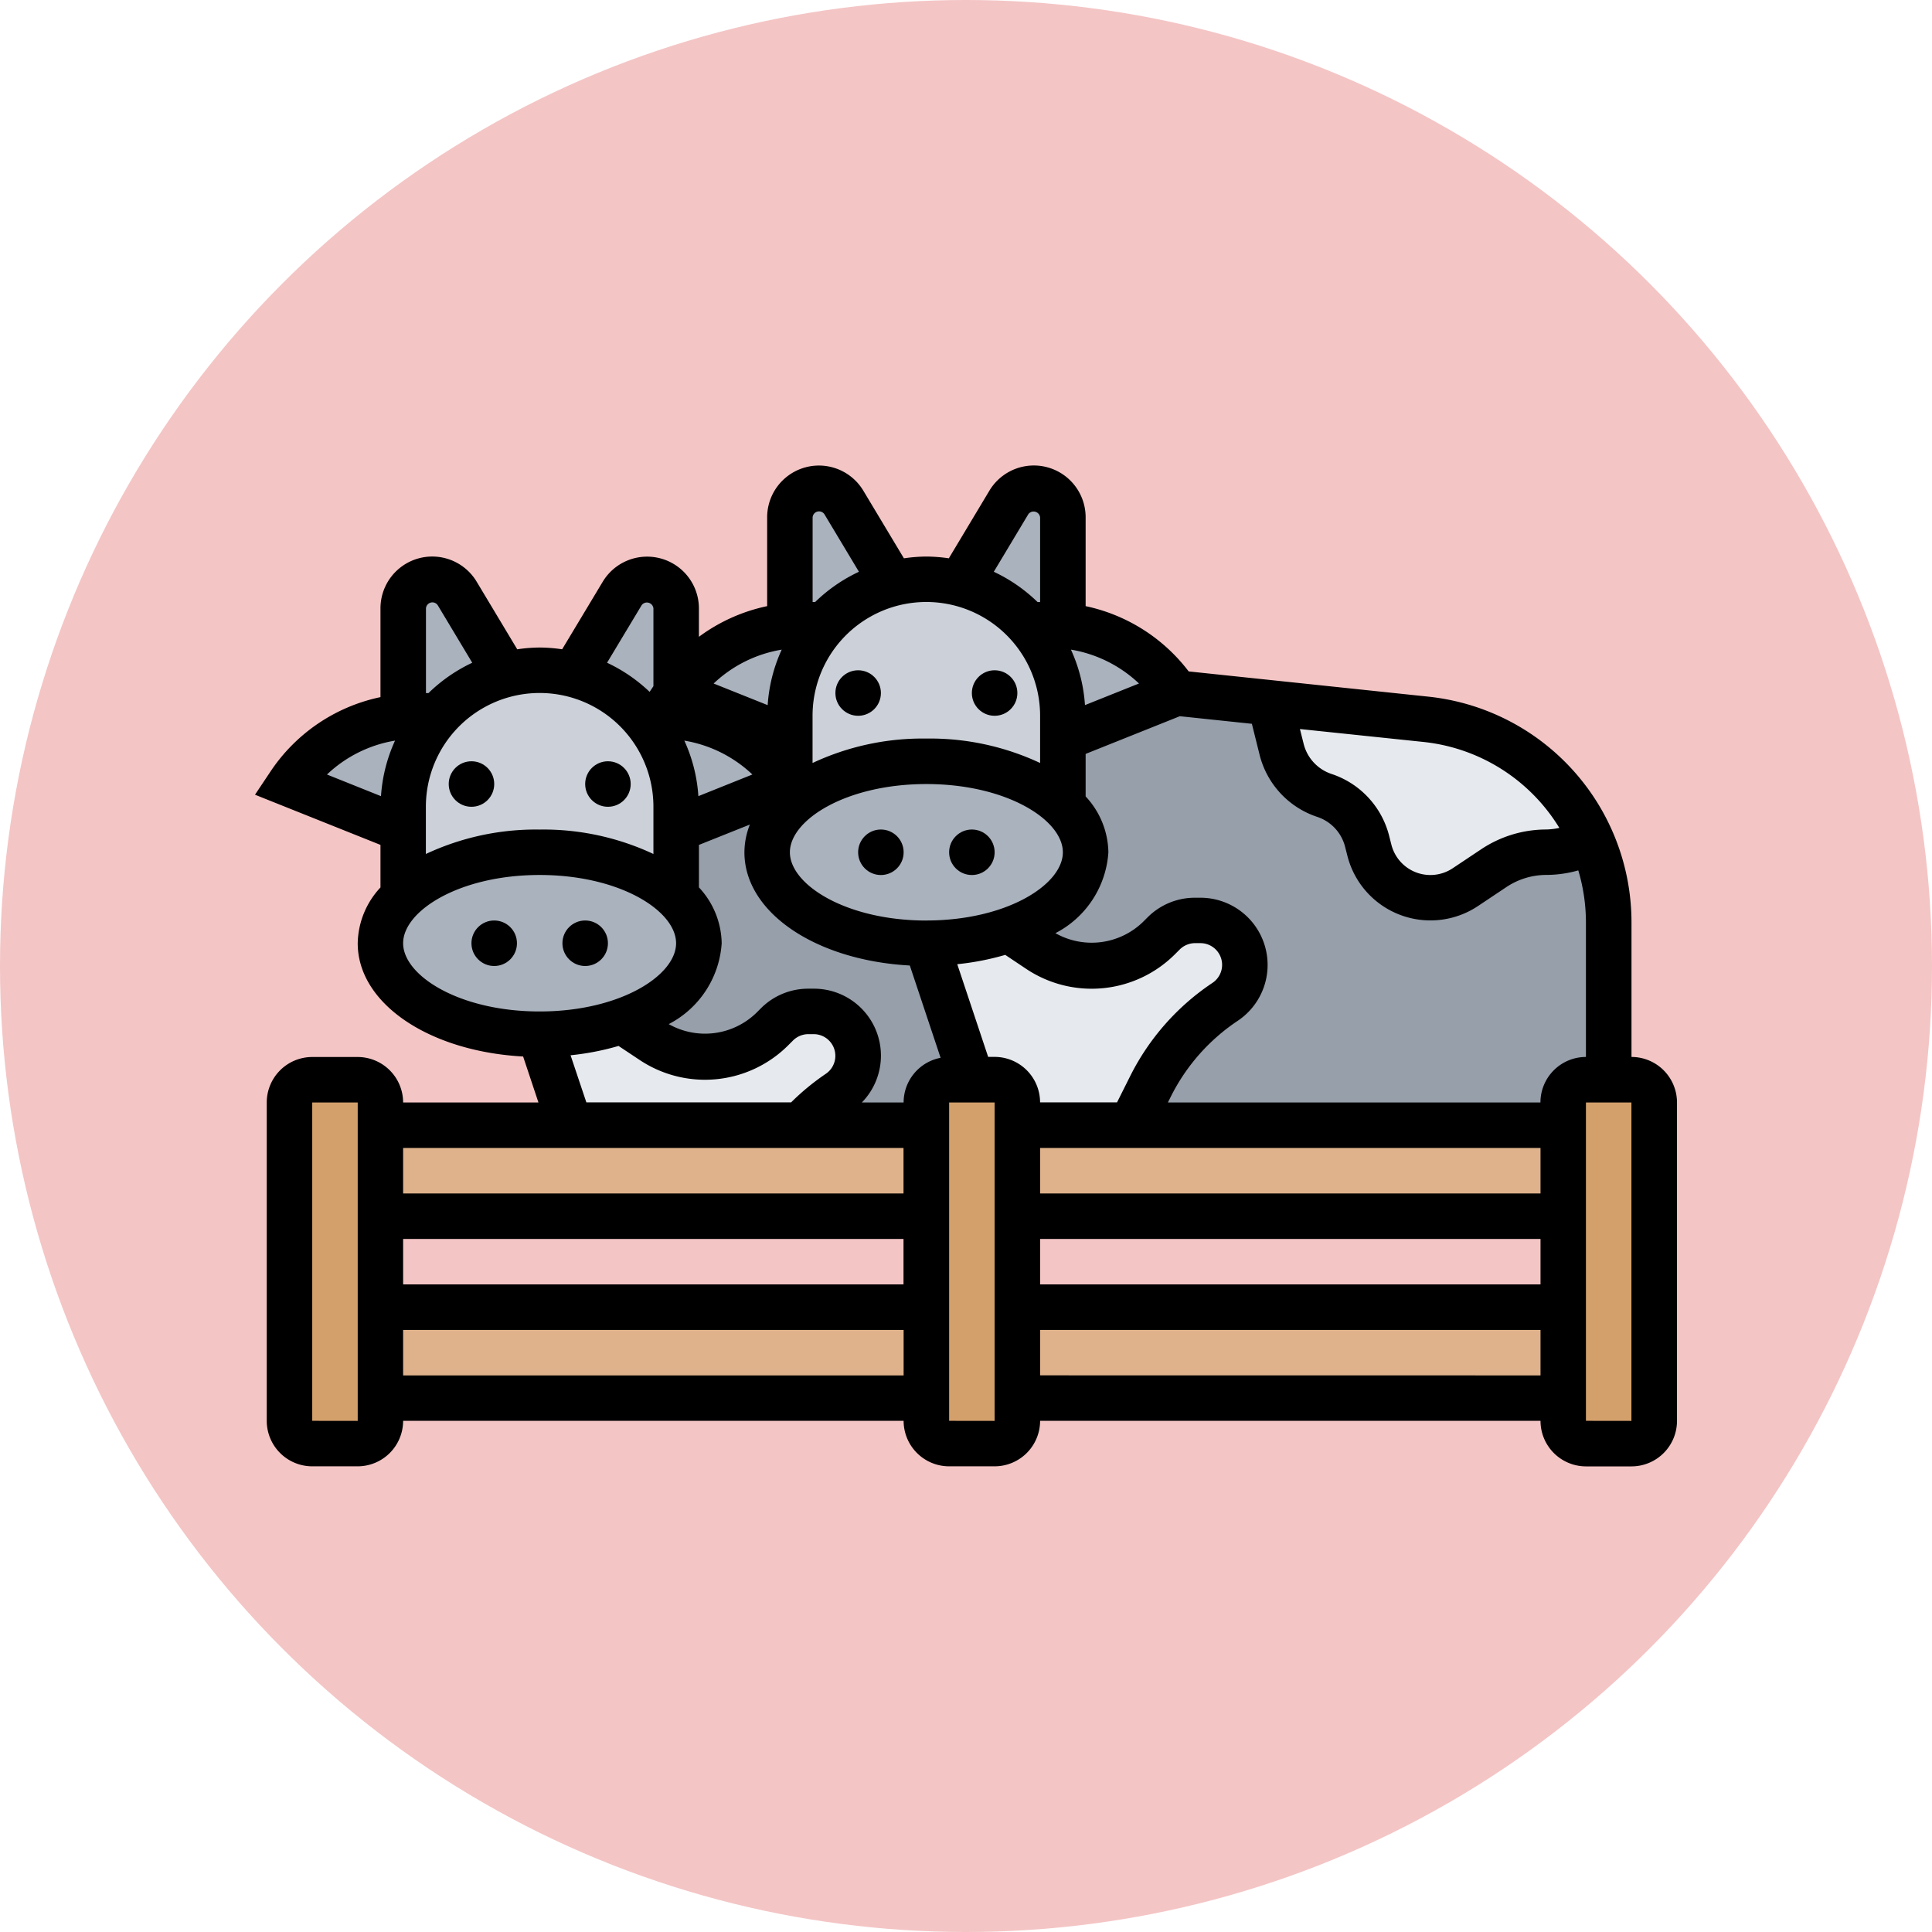 <svg xmlns="http://www.w3.org/2000/svg" width="90" height="90" viewBox="0 0 90 90">
  <g id="Grupo_1212053" data-name="Grupo 1212053" transform="translate(-201.051 -12929)">
    <g id="Grupo_1111411" data-name="Grupo 1111411" transform="translate(201.051 12929)">
      <circle id="Elipse_11588" data-name="Elipse 11588" cx="45" cy="45" r="45" fill="#f4c5c5"/>
    </g>
    <g id="cow_5863676" transform="translate(212.93 12950.688)">
      <g id="Grupo_1212051" data-name="Grupo 1212051" transform="translate(1.606 1.06)">
        <g id="Grupo_1212027" data-name="Grupo 1212027" transform="translate(4.238 38.145)">
          <path id="Trazado_1034656" data-name="Trazado 1034656" d="M5.516,37h25.43v4.238H5.516Z" transform="translate(-5.516 -37)" fill="#dfb28b"/>
        </g>
        <g id="Grupo_1212028" data-name="Grupo 1212028" transform="translate(33.907 38.145)">
          <path id="Trazado_1034657" data-name="Trazado 1034657" d="M33.516,37h25.43v4.238H33.516Z" transform="translate(-33.516 -37)" fill="#dfb28b"/>
        </g>
        <g id="Grupo_1212029" data-name="Grupo 1212029" transform="translate(33.907 29.669)">
          <path id="Trazado_1034658" data-name="Trazado 1034658" d="M58.946,29v4.238H33.516V29h25.43Z" transform="translate(-33.516 -29)" fill="#dfb28b"/>
        </g>
        <g id="Grupo_1212030" data-name="Grupo 1212030" transform="translate(4.238 29.669)">
          <path id="Trazado_1034659" data-name="Trazado 1034659" d="M30.946,29v4.238H5.516V29h25.43Z" transform="translate(-5.516 -29)" fill="#dfb28b"/>
        </g>
        <g id="Grupo_1212031" data-name="Grupo 1212031" transform="translate(59.337 27.549)">
          <path id="Trazado_1034660" data-name="Trazado 1034660" d="M61.754,28.06V42.894a1.063,1.063,0,0,1-1.06,1.06H58.576a1.063,1.063,0,0,1-1.06-1.06V28.06A1.063,1.063,0,0,1,58.576,27h2.119A1.063,1.063,0,0,1,61.754,28.06Z" transform="translate(-57.516 -27)" fill="#d3a06c"/>
        </g>
        <g id="Grupo_1212032" data-name="Grupo 1212032" transform="translate(29.669 27.549)">
          <path id="Trazado_1034661" data-name="Trazado 1034661" d="M33.754,41.834v1.06a1.063,1.063,0,0,1-1.06,1.06H30.576a1.063,1.063,0,0,1-1.06-1.06V28.06A1.063,1.063,0,0,1,30.576,27h2.119a1.063,1.063,0,0,1,1.06,1.06V41.834Z" transform="translate(-29.516 -27)" fill="#d3a06c"/>
        </g>
        <g id="Grupo_1212033" data-name="Grupo 1212033" transform="translate(0 27.549)">
          <path id="Trazado_1034662" data-name="Trazado 1034662" d="M5.754,41.834v1.06a1.063,1.063,0,0,1-1.06,1.06H2.576a1.063,1.063,0,0,1-1.06-1.06V28.06A1.063,1.063,0,0,1,2.576,27H4.695a1.063,1.063,0,0,1,1.06,1.06V41.834Z" transform="translate(-1.516 -27)" fill="#d3a06c"/>
        </g>
        <g id="Grupo_1212034" data-name="Grupo 1212034" transform="translate(33.515 9.536)">
          <path id="Trazado_1034663" data-name="Trazado 1034663" d="M60.293,16.9a9.513,9.513,0,0,1,.795,3.8v7.311h-1.06a1.063,1.063,0,0,0-1.06,1.06v1.06H38.836l.911-1.812a10.164,10.164,0,0,1,3.465-3.931A2.071,2.071,0,0,0,42.068,20.6h-.254a2.078,2.078,0,0,0-1.462.6l-.212.212a4.434,4.434,0,0,1-5.595.562l-1.4-.932c2.14-.742,3.571-2.087,3.571-3.624a3.028,3.028,0,0,0-1.06-2.183V12.119L40.955,10l4.355.456.54,2.162a3.06,3.06,0,0,0,1.992,2.151,3.06,3.06,0,0,1,1.992,2.151l.106.392a2.914,2.914,0,0,0,2.84,2.225,2.975,2.975,0,0,0,1.632-.487l1.324-.89a4.384,4.384,0,0,1,2.458-.742,4.447,4.447,0,0,0,2.087-.519Z" transform="translate(-33.146 -10)" fill="#969faa"/>
        </g>
        <g id="Grupo_1212035" data-name="Grupo 1212035" transform="translate(15.502 13.775)">
          <path id="Trazado_1034664" data-name="Trazado 1034664" d="M23.955,15a3.01,3.01,0,0,0-1.06,2.183c0,2.342,3.317,4.238,7.417,4.238l2.119,6.358h-1.06a1.063,1.063,0,0,0-1.06,1.06v1.06H24.432a10.539,10.539,0,0,1,1.78-1.5A2.071,2.071,0,0,0,25.068,24.6h-.254a2.078,2.078,0,0,0-1.462.6l-.212.212a4.434,4.434,0,0,1-5.595.562l-1.4-.932c2.14-.742,3.571-2.087,3.571-3.624a3.028,3.028,0,0,0-1.06-2.183V16.119L23.955,14Z" transform="translate(-16.146 -14)" fill="#969faa"/>
        </g>
        <g id="Grupo_1212036" data-name="Grupo 1212036" transform="translate(31.247)">
          <path id="Trazado_1034665" data-name="Trazado 1034665" d="M35.785,2.356V7.389a6.44,6.44,0,0,0-.646-.032h-.975c-.085-.085-.159-.17-.244-.254A6.268,6.268,0,0,0,31.006,5.44l2.268-3.783a1.352,1.352,0,0,1,2.511.7Z" transform="translate(-31.006 -1)" fill="#aab2bd"/>
        </g>
        <g id="Grupo_1212037" data-name="Grupo 1212037" transform="translate(34.405 6.358)">
          <path id="Trazado_1034666" data-name="Trazado 1034666" d="M35.607,7.032a7.151,7.151,0,0,1,5.3,3.147l-5.3,2.119v-1.06A6.327,6.327,0,0,0,33.986,7h.975A6.44,6.44,0,0,1,35.607,7.032Z" transform="translate(-33.986 -7)" fill="#aab2bd"/>
        </g>
        <g id="Grupo_1212038" data-name="Grupo 1212038" transform="translate(23.311 0)">
          <path id="Trazado_1034667" data-name="Trazado 1034667" d="M24.162,7.358a6.44,6.44,0,0,0-.646.032V2.356a1.352,1.352,0,0,1,2.511-.7L28.295,5.44a6.363,6.363,0,0,0-3.158,1.918Z" transform="translate(-23.516 -1)" fill="#aab2bd"/>
        </g>
        <g id="Grupo_1212039" data-name="Grupo 1212039" transform="translate(18.013 6.358)">
          <path id="Trazado_1034668" data-name="Trazado 1034668" d="M24.46,7h.975a6.327,6.327,0,0,0-1.621,4.238V12.3l-5.3-2.119a7.151,7.151,0,0,1,5.3-3.147A6.44,6.44,0,0,1,24.46,7Z" transform="translate(-18.516 -7)" fill="#aab2bd"/>
        </g>
        <g id="Grupo_1212040" data-name="Grupo 1212040" transform="translate(13.234 4.238)">
          <path id="Trazado_1034669" data-name="Trazado 1034669" d="M18.785,10.3v1.091a6.44,6.44,0,0,0-.646-.032h-.975c-.085-.085-.159-.17-.244-.254A21.169,21.169,0,0,0,14.006,9.44l2.268-3.783a1.352,1.352,0,0,1,2.511.7Z" transform="translate(-14.006 -5)" fill="#aab2bd"/>
        </g>
        <g id="Grupo_1212041" data-name="Grupo 1212041" transform="translate(5.298 4.238)">
          <path id="Trazado_1034670" data-name="Trazado 1034670" d="M11.295,9.44a6.363,6.363,0,0,0-3.158,1.918H7.162a6.44,6.44,0,0,0-.646.032V6.356a1.352,1.352,0,0,1,2.511-.7Z" transform="translate(-6.516 -5)" fill="#aab2bd"/>
        </g>
        <g id="Grupo_1212042" data-name="Grupo 1212042" transform="translate(0 10.596)">
          <path id="Trazado_1034671" data-name="Trazado 1034671" d="M7.46,11h.975a6.327,6.327,0,0,0-1.621,4.238V16.3l-5.3-2.119a7.151,7.151,0,0,1,5.3-3.147A6.44,6.44,0,0,1,7.46,11Z" transform="translate(-1.516 -11)" fill="#aab2bd"/>
        </g>
        <g id="Grupo_1212043" data-name="Grupo 1212043" transform="translate(16.392 10.596)">
          <path id="Trazado_1034672" data-name="Trazado 1034672" d="M18.607,11.032a7.151,7.151,0,0,1,5.3,3.147l-5.3,2.119v-1.06A6.327,6.327,0,0,0,16.986,11h.975A6.44,6.44,0,0,1,18.607,11.032Z" transform="translate(-16.986 -11)" fill="#aab2bd"/>
        </g>
        <g id="Grupo_1212044" data-name="Grupo 1212044" transform="translate(23.311 4.238)">
          <path id="Trazado_1034673" data-name="Trazado 1034673" d="M31.452,5.2a6.268,6.268,0,0,1,2.914,1.664c.085.085.159.17.244.254a6.327,6.327,0,0,1,1.621,4.238v4.175a9.482,9.482,0,0,0-6.358-2.056,9.482,9.482,0,0,0-6.358,2.056V11.358A6.358,6.358,0,0,1,28.295,5.2,6.029,6.029,0,0,1,29.874,5Z" transform="translate(-23.516 -5)" fill="#ccd1d9"/>
        </g>
        <g id="Grupo_1212045" data-name="Grupo 1212045" transform="translate(5.298 8.477)">
          <path id="Trazado_1034674" data-name="Trazado 1034674" d="M14.452,9.2a21.17,21.17,0,0,1,2.914,1.664c.085.085.159.17.244.254a6.327,6.327,0,0,1,1.621,4.238v4.175a9.482,9.482,0,0,0-6.358-2.056,9.482,9.482,0,0,0-6.358,2.056V15.358A6.358,6.358,0,0,1,11.295,9.2,6.029,6.029,0,0,1,12.874,9Z" transform="translate(-6.516 -9)" fill="#ccd1d9"/>
        </g>
        <g id="Grupo_1212046" data-name="Grupo 1212046" transform="translate(22.251 12.715)">
          <path id="Trazado_1034675" data-name="Trazado 1034675" d="M36.291,15.056a3.028,3.028,0,0,1,1.06,2.183c0,1.536-1.43,2.882-3.571,3.624a11.666,11.666,0,0,1-3.846.615c-4.1,0-7.417-1.9-7.417-4.238a3.01,3.01,0,0,1,1.06-2.183A9.482,9.482,0,0,1,29.933,13a9.482,9.482,0,0,1,6.358,2.056Z" transform="translate(-22.516 -13)" fill="#aab2bd"/>
        </g>
        <g id="Grupo_1212047" data-name="Grupo 1212047" transform="translate(4.238 16.954)">
          <path id="Trazado_1034676" data-name="Trazado 1034676" d="M19.291,19.056a3.028,3.028,0,0,1,1.06,2.183c0,1.536-1.43,2.882-3.571,3.624a11.666,11.666,0,0,1-3.846.615c-4.1,0-7.417-1.9-7.417-4.238a3.028,3.028,0,0,1,1.06-2.183A9.482,9.482,0,0,1,12.933,17a9.482,9.482,0,0,1,6.358,2.056Z" transform="translate(-5.516 -17)" fill="#aab2bd"/>
        </g>
        <g id="Grupo_1212048" data-name="Grupo 1212048" transform="translate(45.679 9.992)">
          <path id="Trazado_1034677" data-name="Trazado 1034677" d="M51.863,11.193a9.547,9.547,0,0,1,7.746,5.679H59.6a4.447,4.447,0,0,1-2.087.519,4.384,4.384,0,0,0-2.458.742l-1.324.89a2.975,2.975,0,0,1-1.632.487,2.914,2.914,0,0,1-2.84-2.225l-.106-.392a3.06,3.06,0,0,0-1.992-2.151,3.06,3.06,0,0,1-1.992-2.151l-.54-2.162Z" transform="translate(-44.626 -10.43)" fill="#e6e9ed"/>
        </g>
        <g id="Grupo_1212049" data-name="Grupo 1212049" transform="translate(29.669 20.132)">
          <path id="Trazado_1034678" data-name="Trazado 1034678" d="M42.284,20a2.071,2.071,0,0,1,1.144,3.793,10.164,10.164,0,0,0-3.465,3.931l-.911,1.812h-5.3v-1.06a1.063,1.063,0,0,0-1.06-1.06h-1.06L29.516,21.06a11.666,11.666,0,0,0,3.846-.615l1.4.932a4.434,4.434,0,0,0,5.595-.562l.212-.212A2.078,2.078,0,0,1,42.03,20Z" transform="translate(-29.516 -20)" fill="#e6e9ed"/>
        </g>
        <g id="Grupo_1212050" data-name="Grupo 1212050" transform="translate(11.656 24.371)">
          <path id="Trazado_1034679" data-name="Trazado 1034679" d="M20.219,26.119a4.427,4.427,0,0,0,3.136-1.3l.212-.212A2.078,2.078,0,0,1,25.03,24h.254a2.071,2.071,0,0,1,1.144,3.793,10.539,10.539,0,0,0-1.78,1.5H13.925L12.516,25.06a11.666,11.666,0,0,0,3.846-.615l1.4.932a4.384,4.384,0,0,0,2.458.742Z" transform="translate(-12.516 -24)" fill="#e6e9ed"/>
        </g>
      </g>
      <g id="Grupo_1212052" data-name="Grupo 1212052" transform="translate(0 0)">
        <path id="Trazado_1034680" data-name="Trazado 1034680" d="M64.122,27.549V21.3a10.573,10.573,0,0,0-9.487-10.538L43.494,9.589a8.153,8.153,0,0,0-4.8-3.041V2.413A2.413,2.413,0,0,0,34.21,1.171L32.321,4.32a7.567,7.567,0,0,0-1.046-.082,7.394,7.394,0,0,0-1.046.083L28.34,1.173a2.412,2.412,0,0,0-4.482,1.24V6.548a8.163,8.163,0,0,0-3.179,1.429V6.651A2.413,2.413,0,0,0,16.2,5.409L14.308,8.558a7.568,7.568,0,0,0-1.046-.082,7.394,7.394,0,0,0-1.046.083L10.326,5.41A2.412,2.412,0,0,0,5.845,6.651v4.136a8.167,8.167,0,0,0-5.12,3.46L0,15.333l5.845,2.337v1.983a3.9,3.9,0,0,0-1.06,2.6c0,2.808,3.327,5.038,7.705,5.275l.714,2.142H6.9a2.121,2.121,0,0,0-2.119-2.119H2.666A2.121,2.121,0,0,0,.547,29.669V44.5a2.121,2.121,0,0,0,2.119,2.119H4.785A2.121,2.121,0,0,0,6.9,44.5H30.215a2.121,2.121,0,0,0,2.119,2.119h2.119A2.121,2.121,0,0,0,36.573,44.5H59.884A2.121,2.121,0,0,0,62,46.622h2.119A2.121,2.121,0,0,0,66.242,44.5V29.669A2.122,2.122,0,0,0,64.122,27.549Zm-3.359-10.67a3.351,3.351,0,0,1-.6.074,5.469,5.469,0,0,0-3.046.923l-1.324.883a1.874,1.874,0,0,1-2.856-1.1l-.1-.393a4.094,4.094,0,0,0-2.688-2.9,1.985,1.985,0,0,1-1.3-1.406l-.172-.687,5.737.6a8.453,8.453,0,0,1,6.349,4.008Zm-22.1-5.72a7.344,7.344,0,0,0-.654-2.585,6.053,6.053,0,0,1,3.17,1.578ZM35.928,23.448a5.491,5.491,0,0,0,6.931-.687l.214-.214a1.022,1.022,0,0,1,.715-.3h.25A1.011,1.011,0,0,1,44.6,24.1a11.291,11.291,0,0,0-3.829,4.338l-.614,1.227H36.572a2.121,2.121,0,0,0-2.119-2.119h-.3l-1.439-4.318a12.386,12.386,0,0,0,2.235-.434Zm.645,12.578H59.884v2.119H36.573Zm0-2.119V31.788H59.884v2.119Zm-6.358-4.238H28.269a3.119,3.119,0,0,0-2.243-5.3h-.25a3.11,3.11,0,0,0-2.213.917l-.214.214a3.433,3.433,0,0,1-4.076.519,4.576,4.576,0,0,0,2.467-3.769,3.9,3.9,0,0,0-1.06-2.6V17.671l2.373-.949a3.559,3.559,0,0,0-.254,1.292c0,2.808,3.327,5.038,7.705,5.275l1.434,4.3A2.12,2.12,0,0,0,30.215,29.669ZM20.654,15.4A7.344,7.344,0,0,0,20,12.813a6.053,6.053,0,0,1,3.17,1.578Zm10.621,5.794c-3.747,0-6.358-1.675-6.358-3.179s2.611-3.179,6.358-3.179,6.358,1.675,6.358,3.179S35.022,21.192,31.275,21.192ZM36.027,2.261a.305.305,0,0,1,.546.152V6.358h-.118a7.456,7.456,0,0,0-2.039-1.411Zm.546,9.394v2.2a12.063,12.063,0,0,0-5.3-1.138,12.063,12.063,0,0,0-5.3,1.138v-2.2a5.3,5.3,0,1,1,10.6,0ZM26.522,2.262l1.611,2.685a7.446,7.446,0,0,0-2.039,1.41h-.118V2.413a.3.3,0,0,1,.546-.15ZM24.536,8.575a7.367,7.367,0,0,0-.654,2.585l-2.517-1.007A6.031,6.031,0,0,1,24.536,8.575ZM18.014,6.5a.305.305,0,0,1,.546.152v3.624l-.177.266A7.451,7.451,0,0,0,16.4,9.185Zm.546,9.394v2.2a12.063,12.063,0,0,0-5.3-1.138,12.063,12.063,0,0,0-5.3,1.138v-2.2a5.3,5.3,0,0,1,10.6,0ZM8.509,6.5l1.611,2.685A7.446,7.446,0,0,0,8.08,10.6H7.964V6.651a.3.3,0,0,1,.545-.15ZM6.523,12.814A7.367,7.367,0,0,0,5.869,15.4L3.353,14.392a6.031,6.031,0,0,1,3.17-1.579ZM6.9,22.251c0-1.5,2.611-3.179,6.358-3.179s6.358,1.675,6.358,3.179-2.611,3.179-6.358,3.179S6.9,23.755,6.9,22.251Zm7.8,5.219a12.387,12.387,0,0,0,2.235-.434l.975.648A5.486,5.486,0,0,0,24.845,27l.214-.214a1.022,1.022,0,0,1,.715-.3h.25a1.011,1.011,0,0,1,.561,1.852,11.238,11.238,0,0,0-1.611,1.327H15.436Zm15.51,4.318v2.119H6.9V31.788Zm0,4.238v2.119H6.9V36.026ZM2.666,44.5V29.669H4.785l0,14.834ZM6.9,42.384V40.265H30.215v2.119ZM32.335,44.5V29.669h2.119l0,14.834Zm4.238-2.119V40.265H59.884v2.119ZM59.884,29.669H42.526l.14-.28a9.171,9.171,0,0,1,3.11-3.522,3.13,3.13,0,0,0-1.737-5.735h-.25a3.11,3.11,0,0,0-2.213.917l-.214.214a3.436,3.436,0,0,1-4.076.52,4.577,4.577,0,0,0,2.468-3.77,3.9,3.9,0,0,0-1.06-2.6V13.432l4.388-1.756,3.356.353.358,1.437a4.094,4.094,0,0,0,2.688,2.9,1.981,1.981,0,0,1,1.3,1.405l.1.393a3.992,3.992,0,0,0,6.088,2.354l1.323-.883a3.363,3.363,0,0,1,1.87-.566,5.5,5.5,0,0,0,1.479-.211A8.507,8.507,0,0,1,62,21.3v6.249a2.121,2.121,0,0,0-2.119,2.119ZM62,44.5V29.669h2.119l0,14.834Z" transform="translate(0 0)"/>
        <circle id="Elipse_12171" data-name="Elipse 12171" cx="1.06" cy="1.06" r="1.06" transform="translate(27.037 9.536)"/>
        <circle id="Elipse_12172" data-name="Elipse 12172" cx="1.06" cy="1.06" r="1.06" transform="translate(28.096 16.954)"/>
        <circle id="Elipse_12173" data-name="Elipse 12173" cx="1.06" cy="1.06" r="1.06" transform="translate(32.335 16.954)"/>
        <circle id="Elipse_12174" data-name="Elipse 12174" cx="1.06" cy="1.06" r="1.06" transform="translate(33.394 9.536)"/>
        <circle id="Elipse_12175" data-name="Elipse 12175" cx="1.06" cy="1.06" r="1.06" transform="translate(9.024 13.775)"/>
        <circle id="Elipse_12176" data-name="Elipse 12176" cx="1.06" cy="1.06" r="1.06" transform="translate(10.083 21.192)"/>
        <circle id="Elipse_12177" data-name="Elipse 12177" cx="1.06" cy="1.06" r="1.06" transform="translate(14.321 21.192)"/>
        <circle id="Elipse_12178" data-name="Elipse 12178" cx="1.06" cy="1.06" r="1.06" transform="translate(15.381 13.775)"/>
      </g>
    </g>
  </g>
</svg>
